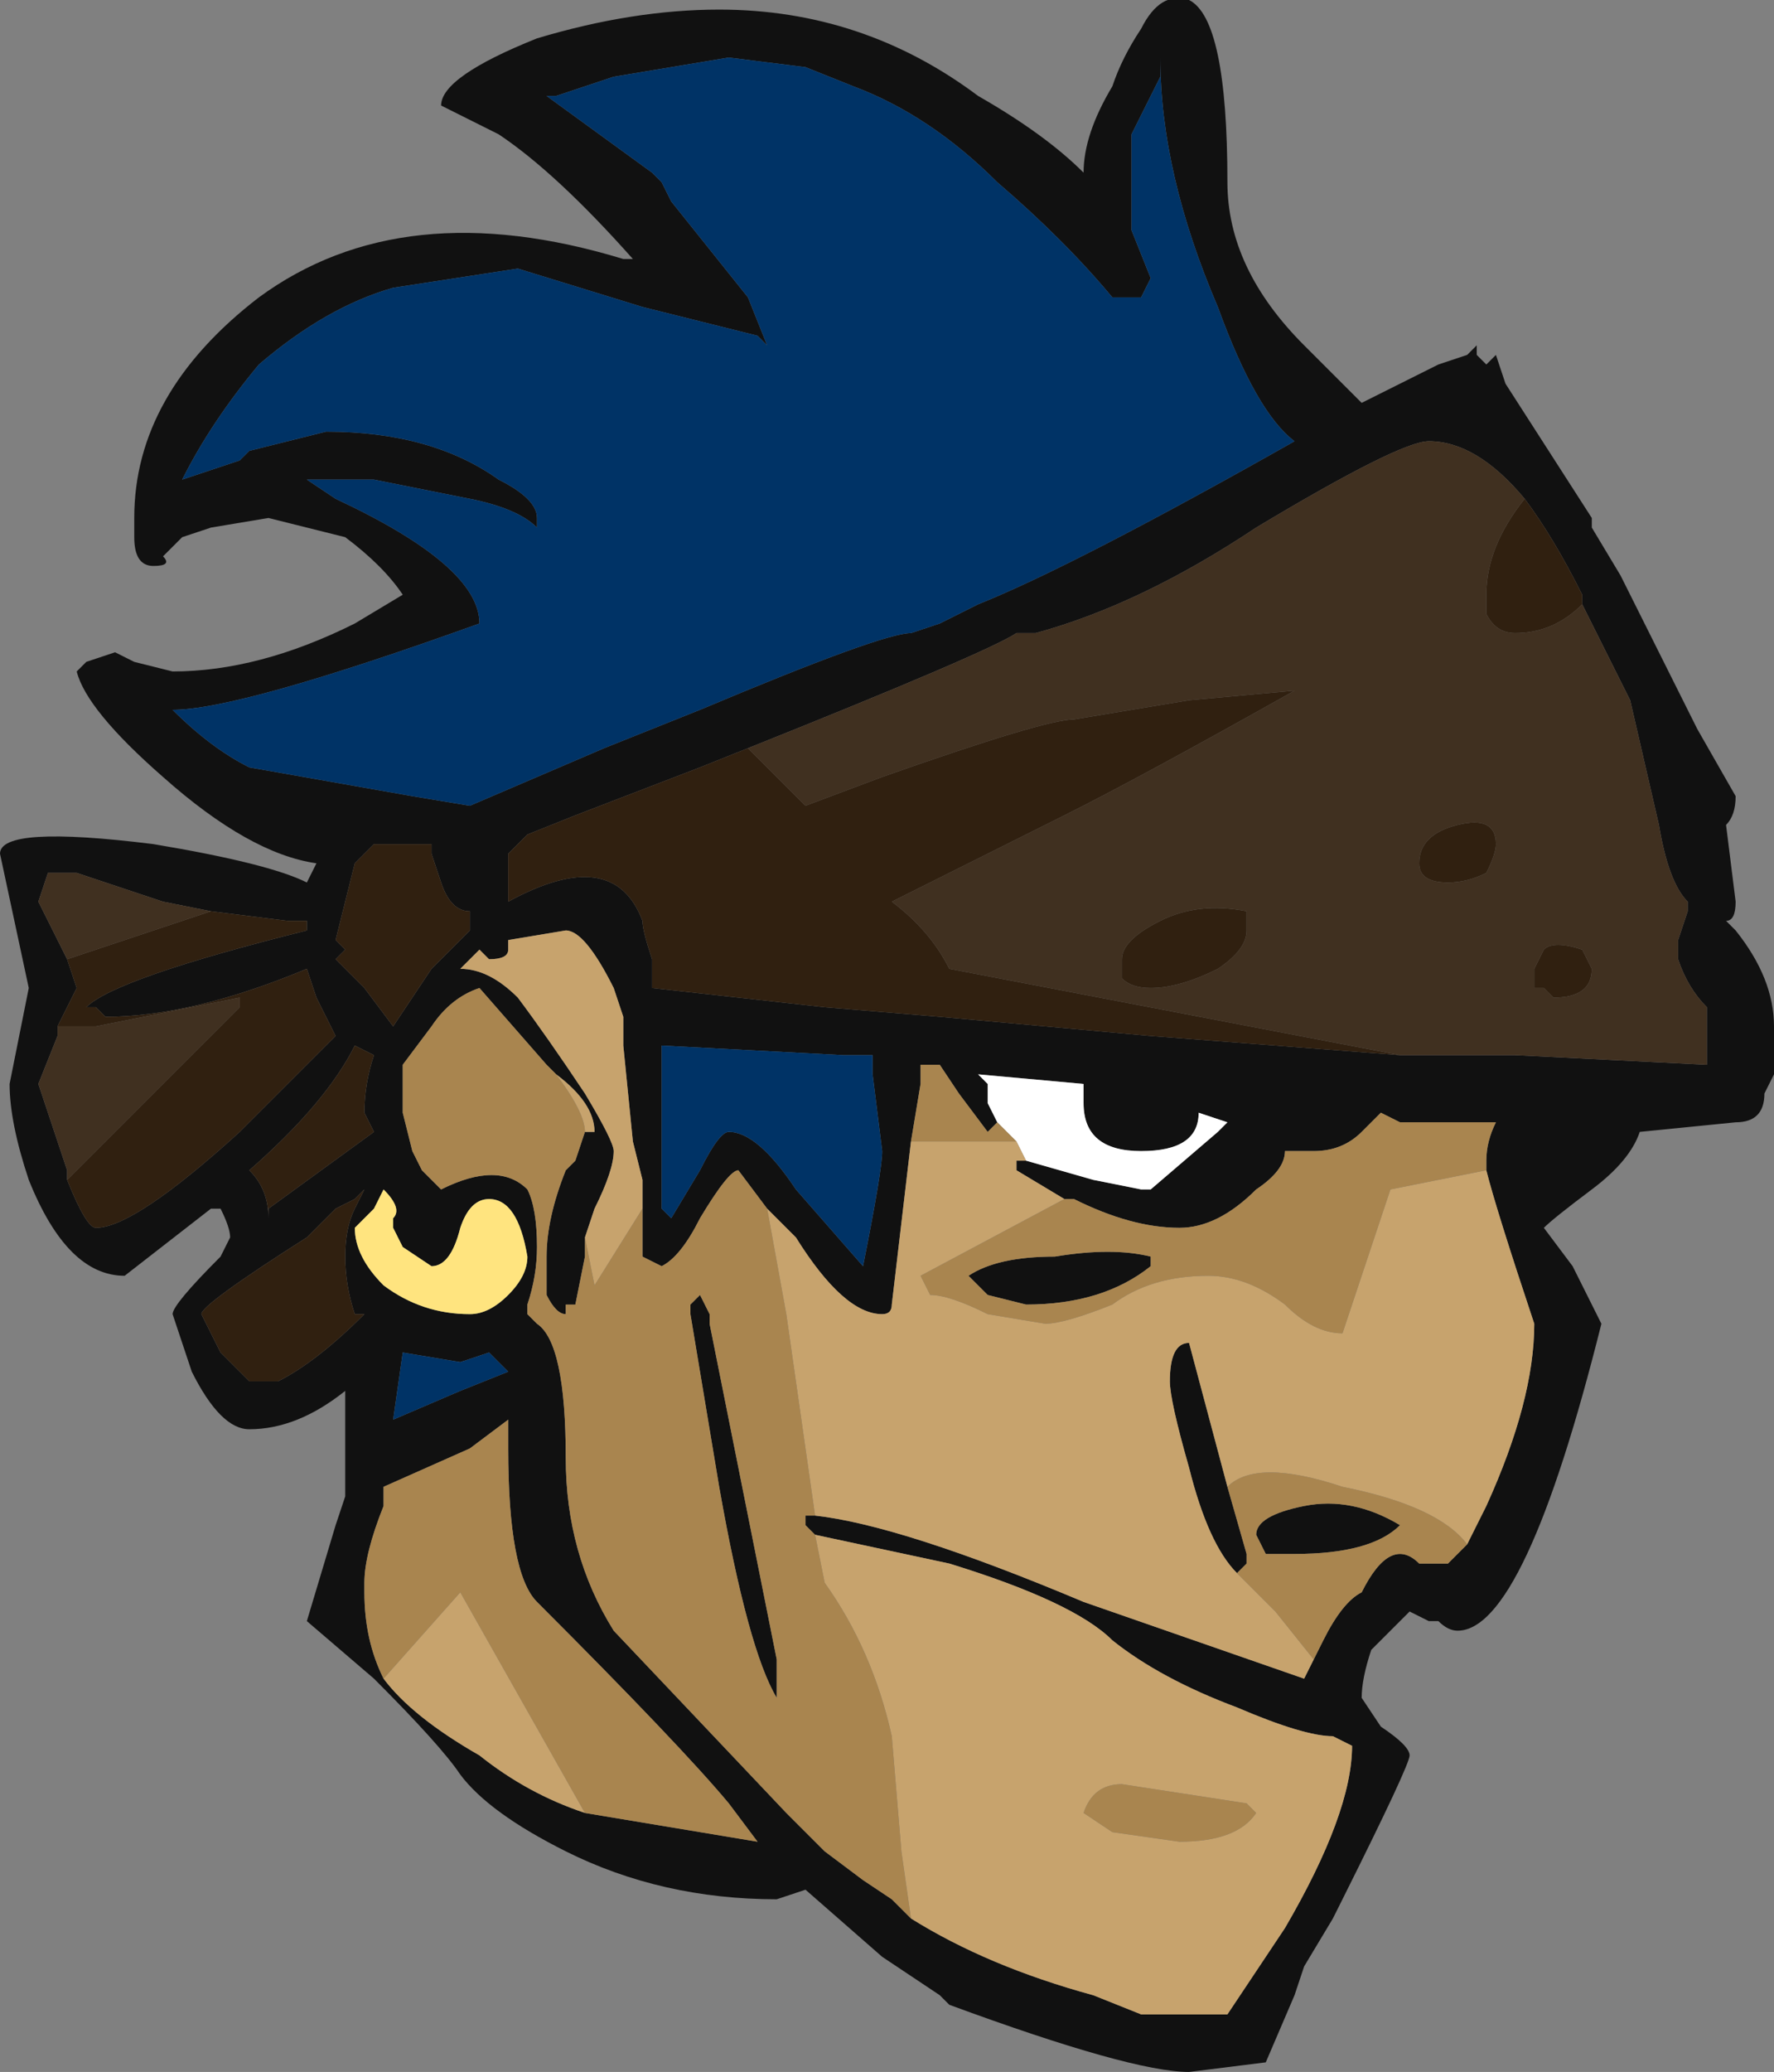 <?xml version="1.0" encoding="UTF-8" standalone="no"?>
<svg xmlns:ffdec="https://www.free-decompiler.com/flash" xmlns:xlink="http://www.w3.org/1999/xlink" ffdec:objectType="frame" height="75.6px" width="64.75px" xmlns="http://www.w3.org/2000/svg">
  <rect width="100%" height="100%" fill="#808080" stroke="none"/>
  <g transform="matrix(1.0, 0.0, 0.0, 1.0, 37.1, 33.95)">
    <use ffdec:characterId="1610" height="10.8" transform="matrix(7.0, 0.0, 0.0, 7.0, -37.1, -33.95)" width="9.25" xlink:href="#shape0"/>
  </g>
  <defs>
    <g id="shape0" transform="matrix(1.0, 0.0, 0.0, 1.0, 5.3, 4.85)">
      <path d="M0.75 -4.5 L0.75 -4.45 0.6 -4.15 0.6 -3.65 0.7 -3.4 0.65 -3.3 0.5 -3.3 Q0.25 -3.6 -0.1 -3.9 -0.45 -4.25 -0.85 -4.4 L-1.1 -4.5 -1.5 -4.55 -2.1 -4.45 -2.4 -4.35 -2.45 -4.35 -1.9 -3.95 -1.85 -3.9 -1.8 -3.8 -1.4 -3.3 -1.3 -3.05 -1.35 -3.1 -1.95 -3.25 -2.6 -3.45 -3.25 -3.35 Q-3.6 -3.25 -3.95 -2.95 -4.2 -2.65 -4.35 -2.35 L-4.05 -2.45 -4.0 -2.5 -3.6 -2.6 Q-3.05 -2.6 -2.7 -2.35 -2.5 -2.25 -2.5 -2.15 L-2.5 -2.1 Q-2.6 -2.2 -2.85 -2.25 L-3.35 -2.35 -3.7 -2.35 -3.55 -2.25 Q-2.8 -1.9 -2.8 -1.6 -4.05 -1.15 -4.4 -1.15 -4.2 -0.95 -4.0 -0.85 L-3.15 -0.7 -2.85 -0.65 -2.15 -0.95 -1.65 -1.15 Q-0.7 -1.55 -0.55 -1.55 L-0.4 -1.6 -0.2 -1.7 Q0.3 -1.9 1.45 -2.55 1.25 -2.7 1.05 -3.25 0.75 -3.95 0.75 -4.55 L0.75 -4.5 M0.5 -4.4 Q0.55 -4.55 0.65 -4.7 0.75 -4.9 0.9 -4.85 1.1 -4.75 1.1 -3.9 1.1 -3.45 1.5 -3.05 L1.8 -2.75 2.2 -2.95 2.35 -3.0 2.4 -3.05 2.4 -3.0 2.45 -2.95 2.5 -3.0 2.55 -2.85 3.0 -2.15 3.0 -2.1 3.15 -1.85 3.55 -1.05 3.75 -0.7 Q3.75 -0.6 3.7 -0.55 L3.75 -0.15 Q3.75 -0.05 3.7 -0.05 L3.75 0.0 Q3.95 0.25 3.95 0.5 L3.95 0.75 3.9 0.85 Q3.9 1.0 3.75 1.0 L3.25 1.05 Q3.2 1.2 3.0 1.35 2.8 1.5 2.75 1.55 L2.9 1.75 3.05 2.05 Q2.65 3.65 2.3 3.65 2.25 3.65 2.2 3.6 L2.15 3.6 2.05 3.55 1.85 3.75 Q1.8 3.9 1.8 4.0 L1.9 4.15 Q2.05 4.25 2.05 4.3 2.05 4.35 1.7 5.05 L1.65 5.15 1.5 5.4 1.45 5.55 1.3 5.9 0.9 5.95 Q0.6 5.95 -0.35 5.6 L-0.4 5.55 -0.7 5.35 -1.1 5.0 -1.25 5.05 Q-1.85 5.05 -2.35 4.8 -2.75 4.6 -2.9 4.4 -3.0 4.25 -3.35 3.9 L-3.7 3.6 -3.55 3.1 -3.5 2.95 -3.5 2.4 Q-3.75 2.6 -4.0 2.6 -4.15 2.6 -4.3 2.3 L-4.4 2.0 Q-4.4 1.95 -4.15 1.7 L-4.1 1.6 Q-4.1 1.55 -4.15 1.45 L-4.2 1.45 -4.65 1.8 Q-4.95 1.8 -5.15 1.3 -5.25 1.0 -5.25 0.8 L-5.15 0.3 -5.3 -0.4 Q-5.3 -0.55 -4.5 -0.45 -3.9 -0.35 -3.7 -0.25 L-3.65 -0.35 Q-4.0 -0.4 -4.45 -0.8 -4.85 -1.15 -4.9 -1.35 L-4.85 -1.4 -4.7 -1.45 -4.6 -1.4 -4.4 -1.35 Q-3.95 -1.35 -3.45 -1.6 L-3.2 -1.75 Q-3.3 -1.9 -3.5 -2.05 L-3.9 -2.15 -4.2 -2.1 -4.35 -2.05 -4.45 -1.95 Q-4.4 -1.9 -4.5 -1.9 -4.6 -1.9 -4.6 -2.05 L-4.6 -2.15 Q-4.6 -2.8 -3.95 -3.3 -3.2 -3.85 -2.05 -3.5 L-2.0 -3.5 Q-2.4 -3.95 -2.7 -4.15 L-3.0 -4.3 Q-3.0 -4.45 -2.5 -4.65 -2.0 -4.8 -1.55 -4.8 -0.8 -4.8 -0.2 -4.35 0.15 -4.15 0.35 -3.95 0.35 -4.15 0.5 -4.4 M2.65 -2.25 Q2.4 -2.55 2.15 -2.55 2.0 -2.55 1.25 -2.1 0.65 -1.7 0.1 -1.55 L0.0 -1.55 Q-0.15 -1.45 -1.4 -0.95 L-1.65 -0.85 -2.3 -0.6 -2.55 -0.5 -2.65 -0.4 -2.65 -0.15 Q-2.1 -0.45 -1.95 -0.05 -1.95 0.0 -1.9 0.15 L-1.9 0.3 -1.0 0.4 -0.4 0.45 0.7 0.55 2.0 0.65 2.6 0.65 3.6 0.7 3.6 0.4 Q3.5 0.3 3.45 0.15 L3.45 0.05 3.5 -0.1 3.5 -0.15 Q3.4 -0.25 3.35 -0.55 L3.2 -1.2 2.95 -1.7 2.95 -1.75 Q2.8 -2.05 2.65 -2.25 M2.45 1.25 L2.45 1.2 Q2.45 1.1 2.5 1.0 L2.0 1.0 1.9 0.95 1.8 1.05 Q1.7 1.15 1.55 1.15 L1.4 1.15 Q1.4 1.25 1.25 1.35 1.05 1.55 0.85 1.55 0.6 1.55 0.3 1.4 L0.25 1.4 0.0 1.25 0.0 1.2 0.05 1.2 0.4 1.3 0.65 1.35 0.7 1.35 1.05 1.05 1.1 1.0 0.95 0.95 Q0.95 1.15 0.65 1.15 0.35 1.15 0.35 0.9 0.35 0.85 0.35 0.8 L-0.2 0.75 -0.15 0.8 -0.15 0.9 -0.1 1.0 -0.15 1.05 -0.3 0.85 -0.4 0.7 -0.5 0.7 -0.5 0.8 -0.55 1.1 -0.65 1.95 Q-0.65 2.0 -0.7 2.0 -0.9 2.0 -1.15 1.6 L-1.3 1.45 -1.45 1.25 Q-1.5 1.25 -1.65 1.5 -1.75 1.7 -1.85 1.75 L-1.95 1.7 -1.95 1.45 -1.95 1.3 -2.0 1.1 -2.05 0.6 -2.05 0.45 -2.1 0.3 Q-2.25 0.0 -2.35 0.0 L-2.65 0.05 -2.65 0.1 Q-2.65 0.15 -2.75 0.15 L-2.8 0.1 -2.9 0.2 Q-2.75 0.2 -2.6 0.35 -2.45 0.55 -2.25 0.85 -2.1 1.1 -2.1 1.15 -2.1 1.25 -2.2 1.45 L-2.25 1.6 -2.25 1.7 -2.3 1.95 -2.35 1.95 -2.35 2.0 Q-2.4 2.0 -2.45 1.9 L-2.45 1.7 Q-2.45 1.5 -2.35 1.25 L-2.3 1.2 -2.25 1.05 -2.2 1.05 Q-2.2 0.9 -2.4 0.75 L-2.45 0.7 -2.8 0.3 Q-2.95 0.35 -3.05 0.5 L-3.2 0.7 -3.2 0.95 -3.15 1.15 -3.1 1.25 -3.0 1.35 Q-2.7 1.2 -2.55 1.35 -2.5 1.45 -2.5 1.65 -2.5 1.8 -2.55 1.95 L-2.55 2.0 -2.5 2.05 Q-2.35 2.15 -2.35 2.75 -2.35 3.25 -2.1 3.65 L-1.2 4.6 -1.0 4.8 -0.8 4.95 -0.65 5.05 -0.55 5.15 Q-0.15 5.4 0.4 5.55 L0.65 5.65 1.1 5.65 1.4 5.2 Q1.75 4.6 1.75 4.25 L1.65 4.2 Q1.5 4.2 1.15 4.05 0.75 3.9 0.5 3.7 0.3 3.5 -0.35 3.3 L-1.05 3.15 -1.1 3.1 -1.1 3.05 -1.05 3.05 Q-0.6 3.1 0.35 3.5 L1.5 3.9 1.55 3.8 1.6 3.7 Q1.7 3.5 1.8 3.45 1.95 3.15 2.1 3.3 L2.25 3.3 2.35 3.2 2.45 3.0 Q2.7 2.45 2.7 2.05 2.5 1.45 2.45 1.25 M0.7 1.75 Q0.45 1.95 0.05 1.95 L-0.15 1.9 -0.25 1.8 Q-0.1 1.7 0.2 1.7 0.5 1.65 0.7 1.7 L0.7 1.75 M1.15 3.35 Q1.0 3.2 0.9 2.8 0.8 2.45 0.8 2.35 0.8 2.15 0.9 2.15 L1.1 2.9 1.2 3.25 1.2 3.3 1.15 3.35 M1.25 3.15 Q1.25 3.05 1.5 3.0 1.75 2.95 2.0 3.1 1.85 3.25 1.45 3.25 L1.3 3.25 1.25 3.15 M-4.2 -0.1 L-4.45 -0.15 -4.9 -0.3 -5.05 -0.3 -5.1 -0.15 -4.95 0.15 -4.9 0.3 -5.0 0.5 -5.0 0.55 -5.1 0.8 -4.95 1.25 -4.95 1.3 Q-4.85 1.55 -4.8 1.55 -4.6 1.55 -4.05 1.05 L-3.55 0.55 -3.65 0.35 -3.7 0.2 Q-4.3 0.45 -4.75 0.45 L-4.8 0.4 -4.85 0.4 Q-4.7 0.25 -3.7 0.0 L-3.7 -0.05 -3.8 -0.05 -4.2 -0.1 M-3.05 -0.45 L-3.35 -0.45 -3.45 -0.35 -3.55 0.05 -3.5 0.1 -3.55 0.15 -3.4 0.3 -3.25 0.5 -3.05 0.2 -2.85 0.0 -2.85 -0.1 Q-2.95 -0.1 -3.0 -0.25 L-3.05 -0.4 -3.05 -0.45 M-0.9 0.65 L-1.85 0.6 -1.85 1.45 -1.8 1.5 -1.65 1.25 Q-1.55 1.05 -1.5 1.05 -1.35 1.05 -1.15 1.35 L-0.8 1.75 Q-0.7 1.25 -0.7 1.15 L-0.75 0.75 -0.75 0.65 -0.9 0.65 M-2.55 1.7 Q-2.6 1.4 -2.75 1.4 -2.85 1.4 -2.9 1.55 -2.95 1.75 -3.05 1.75 L-3.2 1.65 -3.25 1.55 -3.25 1.5 Q-3.2 1.45 -3.3 1.35 L-3.35 1.45 -3.45 1.55 Q-3.45 1.7 -3.3 1.85 -3.1 2.0 -2.85 2.0 -2.75 2.0 -2.65 1.9 -2.55 1.8 -2.55 1.7 M-1.6 2.05 L-1.25 3.8 -1.25 4.0 Q-1.4 3.75 -1.55 2.9 L-1.7 2.0 -1.7 1.95 -1.65 1.9 -1.6 2.0 -1.6 2.05 M-2.75 2.2 L-2.9 2.25 -3.2 2.2 -3.25 2.55 -2.9 2.4 -2.65 2.3 -2.75 2.2 M-2.25 4.6 L-1.35 4.75 -1.5 4.55 Q-1.75 4.25 -2.5 3.5 -2.65 3.35 -2.65 2.7 L-2.65 2.55 -2.85 2.7 -3.3 2.9 -3.3 3.0 Q-3.4 3.25 -3.4 3.4 L-3.4 3.45 Q-3.4 3.7 -3.3 3.9 -3.15 4.1 -2.8 4.3 -2.55 4.5 -2.25 4.6 M-3.45 0.6 Q-3.6 0.9 -4.0 1.25 -3.9 1.35 -3.9 1.5 L-3.9 1.45 -3.35 1.05 -3.4 0.95 Q-3.4 0.8 -3.35 0.65 L-3.45 0.6 M-3.35 1.3 L-3.35 1.3 M-3.55 1.45 L-3.7 1.6 Q-4.25 1.95 -4.25 2.0 L-4.15 2.2 -4.0 2.35 -3.85 2.35 Q-3.65 2.25 -3.4 2.0 L-3.45 2.0 Q-3.5 1.85 -3.5 1.7 -3.5 1.55 -3.45 1.45 L-3.4 1.35 -3.45 1.4 -3.55 1.45" fill="#111111" fill-rule="evenodd" stroke="none"/>
      <path d="M-0.1 1.0 L-0.15 0.9 -0.15 0.8 -0.2 0.75 0.35 0.8 Q0.35 0.85 0.35 0.9 0.35 1.15 0.65 1.15 0.95 1.15 0.95 0.95 L1.1 1.0 1.05 1.05 0.7 1.35 0.65 1.35 0.4 1.3 0.05 1.2 0.0 1.1 -0.1 1.0" fill="#ffffff" fill-rule="evenodd" stroke="none"/>
      <path d="M0.75 -4.5 L0.75 -4.55 Q0.75 -3.95 1.05 -3.25 1.25 -2.7 1.45 -2.55 0.3 -1.9 -0.2 -1.7 L-0.4 -1.6 -0.55 -1.55 Q-0.7 -1.55 -1.65 -1.15 L-2.15 -0.95 -2.85 -0.65 -3.15 -0.7 -4.0 -0.85 Q-4.2 -0.95 -4.4 -1.15 -4.05 -1.15 -2.8 -1.6 -2.8 -1.9 -3.55 -2.25 L-3.7 -2.35 -3.35 -2.35 -2.85 -2.25 Q-2.6 -2.2 -2.5 -2.1 L-2.5 -2.15 Q-2.5 -2.25 -2.7 -2.35 -3.05 -2.6 -3.6 -2.6 L-4.0 -2.5 -4.05 -2.45 -4.35 -2.35 Q-4.2 -2.65 -3.95 -2.95 -3.6 -3.25 -3.25 -3.35 L-2.6 -3.45 -1.95 -3.25 -1.35 -3.1 -1.3 -3.05 -1.4 -3.3 -1.8 -3.8 -1.85 -3.9 -1.9 -3.95 -2.45 -4.35 -2.4 -4.35 -2.1 -4.45 -1.5 -4.55 -1.1 -4.5 -0.85 -4.4 Q-0.45 -4.25 -0.1 -3.9 0.25 -3.6 0.5 -3.3 L0.65 -3.3 0.7 -3.4 0.6 -3.65 0.6 -4.15 0.75 -4.45 0.75 -4.5 M-0.9 0.65 L-0.75 0.65 -0.75 0.75 -0.7 1.15 Q-0.7 1.25 -0.8 1.75 L-1.15 1.35 Q-1.35 1.05 -1.5 1.05 -1.55 1.05 -1.65 1.25 L-1.8 1.5 -1.85 1.45 -1.85 0.6 -0.9 0.65 M-2.75 2.2 L-2.65 2.3 -2.9 2.4 -3.25 2.55 -3.2 2.2 -2.9 2.25 -2.75 2.2" fill="#003366" fill-rule="evenodd" stroke="none"/>
      <path d="M0.25 1.4 L-0.5 1.8 -0.45 1.9 Q-0.35 1.9 -0.15 2.0 L0.15 2.05 Q0.25 2.05 0.5 1.95 0.7 1.8 1.0 1.8 1.2 1.8 1.4 1.95 1.55 2.1 1.7 2.1 L1.95 1.35 2.45 1.25 Q2.5 1.45 2.7 2.05 2.7 2.45 2.45 3.0 L2.35 3.2 Q2.2 3.0 1.7 2.9 1.25 2.75 1.1 2.9 L0.9 2.15 Q0.8 2.15 0.8 2.35 0.8 2.45 0.9 2.8 1.0 3.2 1.15 3.35 L1.35 3.55 1.55 3.8 1.5 3.9 0.35 3.5 Q-0.6 3.1 -1.05 3.05 L-1.2 2.0 -1.3 1.45 -1.15 1.6 Q-0.9 2.0 -0.7 2.0 -0.65 2.0 -0.65 1.95 L-0.55 1.1 0.0 1.1 0.05 1.2 0.0 1.2 0.0 1.25 0.25 1.4 M-1.05 3.15 L-0.35 3.3 Q0.3 3.5 0.5 3.7 0.75 3.9 1.15 4.05 1.5 4.2 1.65 4.2 L1.75 4.25 Q1.75 4.6 1.4 5.2 L1.1 5.65 0.65 5.65 0.4 5.55 Q-0.15 5.4 -0.55 5.15 L-0.6 4.8 -0.65 4.2 Q-0.75 3.75 -1.0 3.4 L-1.05 3.15 M-3.1 1.25 L-3.15 1.15 -3.1 1.25 M-2.4 0.75 Q-2.2 0.9 -2.2 1.05 L-2.25 1.05 Q-2.25 0.95 -2.4 0.75 M-2.25 1.6 L-2.2 1.45 Q-2.1 1.25 -2.1 1.15 -2.1 1.1 -2.25 0.85 -2.45 0.55 -2.6 0.35 -2.75 0.2 -2.9 0.2 L-2.8 0.1 -2.75 0.15 Q-2.65 0.15 -2.65 0.1 L-2.65 0.05 -2.35 0.0 Q-2.25 0.0 -2.1 0.3 L-2.05 0.45 -2.05 0.6 -2.0 1.1 -1.95 1.3 -1.95 1.45 -2.2 1.85 -2.25 1.6 M0.85 4.75 Q1.15 4.75 1.25 4.6 L1.2 4.55 0.55 4.45 Q0.4 4.45 0.35 4.6 L0.5 4.7 0.85 4.75 M-3.3 3.9 L-2.9 3.45 -2.25 4.6 Q-2.55 4.5 -2.8 4.3 -3.15 4.1 -3.3 3.9" fill="#c7a36d" fill-rule="evenodd" stroke="none"/>
      <path d="M0.25 1.4 L0.3 1.4 Q0.6 1.55 0.85 1.55 1.05 1.55 1.25 1.35 1.4 1.25 1.4 1.15 L1.55 1.15 Q1.7 1.15 1.8 1.05 L1.9 0.95 2.0 1.0 2.5 1.0 Q2.45 1.1 2.45 1.2 L2.45 1.25 1.95 1.35 1.7 2.1 Q1.55 2.1 1.4 1.95 1.2 1.8 1.0 1.8 0.7 1.8 0.5 1.95 0.25 2.05 0.15 2.05 L-0.15 2.0 Q-0.35 1.9 -0.45 1.9 L-0.5 1.8 0.25 1.4 M2.35 3.2 L2.25 3.3 2.1 3.3 Q1.95 3.15 1.8 3.45 1.7 3.5 1.6 3.7 L1.55 3.8 1.35 3.55 1.15 3.35 1.2 3.3 1.2 3.25 1.1 2.9 Q1.25 2.75 1.7 2.9 2.2 3.0 2.35 3.2 M-1.05 3.05 L-1.1 3.05 -1.1 3.1 -1.05 3.15 -1.0 3.4 Q-0.75 3.75 -0.65 4.2 L-0.6 4.8 -0.55 5.15 -0.65 5.05 -0.8 4.95 -1.0 4.8 -1.2 4.6 -2.1 3.65 Q-2.35 3.25 -2.35 2.75 -2.35 2.15 -2.5 2.05 L-2.55 2.0 -2.55 1.95 Q-2.5 1.8 -2.5 1.65 -2.5 1.45 -2.55 1.35 -2.7 1.2 -3.0 1.35 L-3.1 1.25 -3.15 1.15 -3.2 0.95 -3.2 0.7 -3.05 0.5 Q-2.95 0.35 -2.8 0.3 L-2.45 0.7 -2.4 0.75 Q-2.25 0.95 -2.25 1.05 L-2.3 1.2 -2.35 1.25 Q-2.45 1.5 -2.45 1.7 L-2.45 1.9 Q-2.4 2.0 -2.35 2.0 L-2.35 1.95 -2.3 1.95 -2.25 1.7 -2.25 1.6 -2.2 1.85 -1.95 1.45 -1.95 1.7 -1.85 1.75 Q-1.75 1.7 -1.65 1.5 -1.5 1.25 -1.45 1.25 L-1.3 1.45 -1.2 2.0 -1.05 3.05 M-0.55 1.1 L-0.5 0.8 -0.5 0.7 -0.4 0.7 -0.3 0.85 -0.15 1.05 -0.1 1.0 0.0 1.1 -0.55 1.1 M0.7 1.75 L0.7 1.7 Q0.5 1.65 0.2 1.7 -0.1 1.7 -0.25 1.8 L-0.15 1.9 0.05 1.95 Q0.45 1.95 0.7 1.75 M1.25 3.15 L1.3 3.25 1.45 3.25 Q1.85 3.25 2.0 3.1 1.75 2.95 1.5 3.0 1.25 3.05 1.25 3.15 M0.85 4.75 L0.5 4.7 0.35 4.6 Q0.4 4.45 0.55 4.45 L1.2 4.55 1.25 4.6 Q1.15 4.75 0.85 4.75 M-1.6 2.05 L-1.6 2.0 -1.65 1.9 -1.7 1.95 -1.7 2.0 -1.55 2.9 Q-1.4 3.75 -1.25 4.0 L-1.25 3.8 -1.6 2.05 M-3.3 3.9 Q-3.4 3.7 -3.4 3.45 L-3.4 3.4 Q-3.4 3.25 -3.3 3.0 L-3.3 2.9 -2.85 2.7 -2.65 2.55 -2.65 2.7 Q-2.65 3.35 -2.5 3.5 -1.75 4.25 -1.5 4.55 L-1.35 4.75 -2.25 4.6 -2.9 3.45 -3.3 3.9" fill="#a9854f" fill-rule="evenodd" stroke="none"/>
      <path d="M-2.55 1.7 Q-2.55 1.8 -2.65 1.9 -2.75 2.0 -2.85 2.0 -3.1 2.0 -3.3 1.85 -3.45 1.7 -3.45 1.55 L-3.35 1.45 -3.3 1.35 Q-3.2 1.45 -3.25 1.5 L-3.25 1.55 -3.2 1.65 -3.05 1.75 Q-2.95 1.75 -2.9 1.55 -2.85 1.4 -2.75 1.4 -2.6 1.4 -2.55 1.7" fill="#ffe47f" fill-rule="evenodd" stroke="none"/>
      <path d="M-1.4 -0.95 Q-0.15 -1.45 0.0 -1.55 L0.1 -1.55 Q0.65 -1.7 1.25 -2.1 2.0 -2.55 2.15 -2.55 2.4 -2.55 2.65 -2.25 2.45 -2.0 2.45 -1.75 L2.45 -1.65 Q2.5 -1.55 2.6 -1.55 2.8 -1.55 2.95 -1.7 L3.2 -1.2 3.35 -0.55 Q3.4 -0.25 3.5 -0.15 L3.5 -0.1 3.45 0.05 3.45 0.15 Q3.5 0.3 3.6 0.4 L3.6 0.7 2.6 0.65 2.0 0.65 -0.35 0.2 Q-0.45 0.0 -0.65 -0.15 -0.25 -0.35 0.25 -0.6 0.65 -0.8 1.45 -1.25 L0.9 -1.2 0.3 -1.1 Q0.15 -1.1 -0.7 -0.8 L-1.1 -0.65 -1.4 -0.95 M2.95 0.1 Q2.8 0.05 2.75 0.1 L2.7 0.2 2.7 0.3 2.75 0.3 2.8 0.35 Q3.0 0.35 3.0 0.2 L2.95 0.1 M2.45 -0.3 Q2.5 -0.4 2.5 -0.45 2.5 -0.6 2.3 -0.55 2.1 -0.5 2.1 -0.35 2.1 -0.25 2.25 -0.25 2.35 -0.25 2.45 -0.3 M1.2 0.0 L1.2 -0.1 Q0.95 -0.15 0.75 -0.05 0.55 0.05 0.55 0.15 L0.55 0.25 Q0.6 0.3 0.7 0.3 0.85 0.3 1.05 0.2 1.2 0.1 1.2 0.0 M-4.95 0.15 L-5.1 -0.15 -5.05 -0.3 -4.9 -0.3 -4.45 -0.15 -4.2 -0.1 -4.95 0.15 M-4.95 1.3 L-4.95 1.25 -5.1 0.8 -5.0 0.55 -5.0 0.5 -4.8 0.5 -4.05 0.35 -4.05 0.4 -4.95 1.3" fill="#403020" fill-rule="evenodd" stroke="none"/>
      <path d="M-1.4 -0.95 L-1.1 -0.65 -0.7 -0.8 Q0.15 -1.1 0.3 -1.1 L0.9 -1.2 1.45 -1.25 Q0.65 -0.8 0.25 -0.6 -0.25 -0.35 -0.65 -0.15 -0.45 0.0 -0.35 0.2 L2.0 0.65 0.7 0.55 -0.4 0.45 -1.0 0.4 -1.9 0.3 -1.9 0.15 Q-1.95 0.0 -1.95 -0.05 -2.1 -0.45 -2.65 -0.15 L-2.65 -0.4 -2.55 -0.5 -2.3 -0.6 -1.65 -0.85 -1.4 -0.95 M2.95 -1.7 Q2.8 -1.55 2.6 -1.55 2.5 -1.55 2.45 -1.65 L2.45 -1.75 Q2.45 -2.0 2.65 -2.25 2.8 -2.05 2.95 -1.75 L2.95 -1.7 M1.2 0.0 Q1.2 0.1 1.05 0.2 0.85 0.3 0.7 0.3 0.6 0.3 0.55 0.25 L0.55 0.15 Q0.55 0.05 0.75 -0.05 0.95 -0.15 1.2 -0.1 L1.2 0.0 M2.45 -0.3 Q2.35 -0.25 2.25 -0.25 2.1 -0.25 2.1 -0.35 2.1 -0.5 2.3 -0.55 2.5 -0.6 2.5 -0.45 2.5 -0.4 2.45 -0.3 M2.95 0.1 L3.0 0.2 Q3.0 0.35 2.8 0.35 L2.75 0.3 2.7 0.3 2.7 0.2 2.75 0.1 Q2.8 0.05 2.95 0.1 M-4.95 0.15 L-4.2 -0.1 -3.8 -0.05 -3.7 -0.05 -3.7 0.0 Q-4.7 0.25 -4.85 0.4 L-4.8 0.4 -4.75 0.45 Q-4.3 0.45 -3.7 0.2 L-3.65 0.35 -3.55 0.55 -4.05 1.05 Q-4.6 1.55 -4.8 1.55 -4.85 1.55 -4.95 1.3 L-4.05 0.4 -4.05 0.35 -4.8 0.5 -5.0 0.5 -4.9 0.3 -4.95 0.15 M-3.05 -0.45 L-3.05 -0.4 -3.0 -0.25 Q-2.95 -0.1 -2.85 -0.1 L-2.85 0.0 -3.05 0.2 -3.25 0.5 -3.4 0.3 -3.55 0.15 -3.5 0.1 -3.55 0.05 -3.45 -0.35 -3.35 -0.45 -3.05 -0.45 M-3.45 0.6 L-3.35 0.65 Q-3.4 0.8 -3.4 0.95 L-3.35 1.05 -3.9 1.45 -3.9 1.5 Q-3.9 1.35 -4.0 1.25 -3.6 0.9 -3.45 0.6 M-3.55 1.45 L-3.45 1.4 -3.4 1.35 -3.45 1.45 Q-3.5 1.55 -3.5 1.7 -3.5 1.85 -3.45 2.0 L-3.4 2.0 Q-3.65 2.25 -3.85 2.35 L-4.0 2.35 -4.15 2.2 -4.25 2.0 Q-4.25 1.95 -3.7 1.6 L-3.55 1.45 M-3.35 1.3 L-3.35 1.3" fill="#302010" fill-rule="evenodd" stroke="none"/>
    </g>
  </defs>
</svg>
